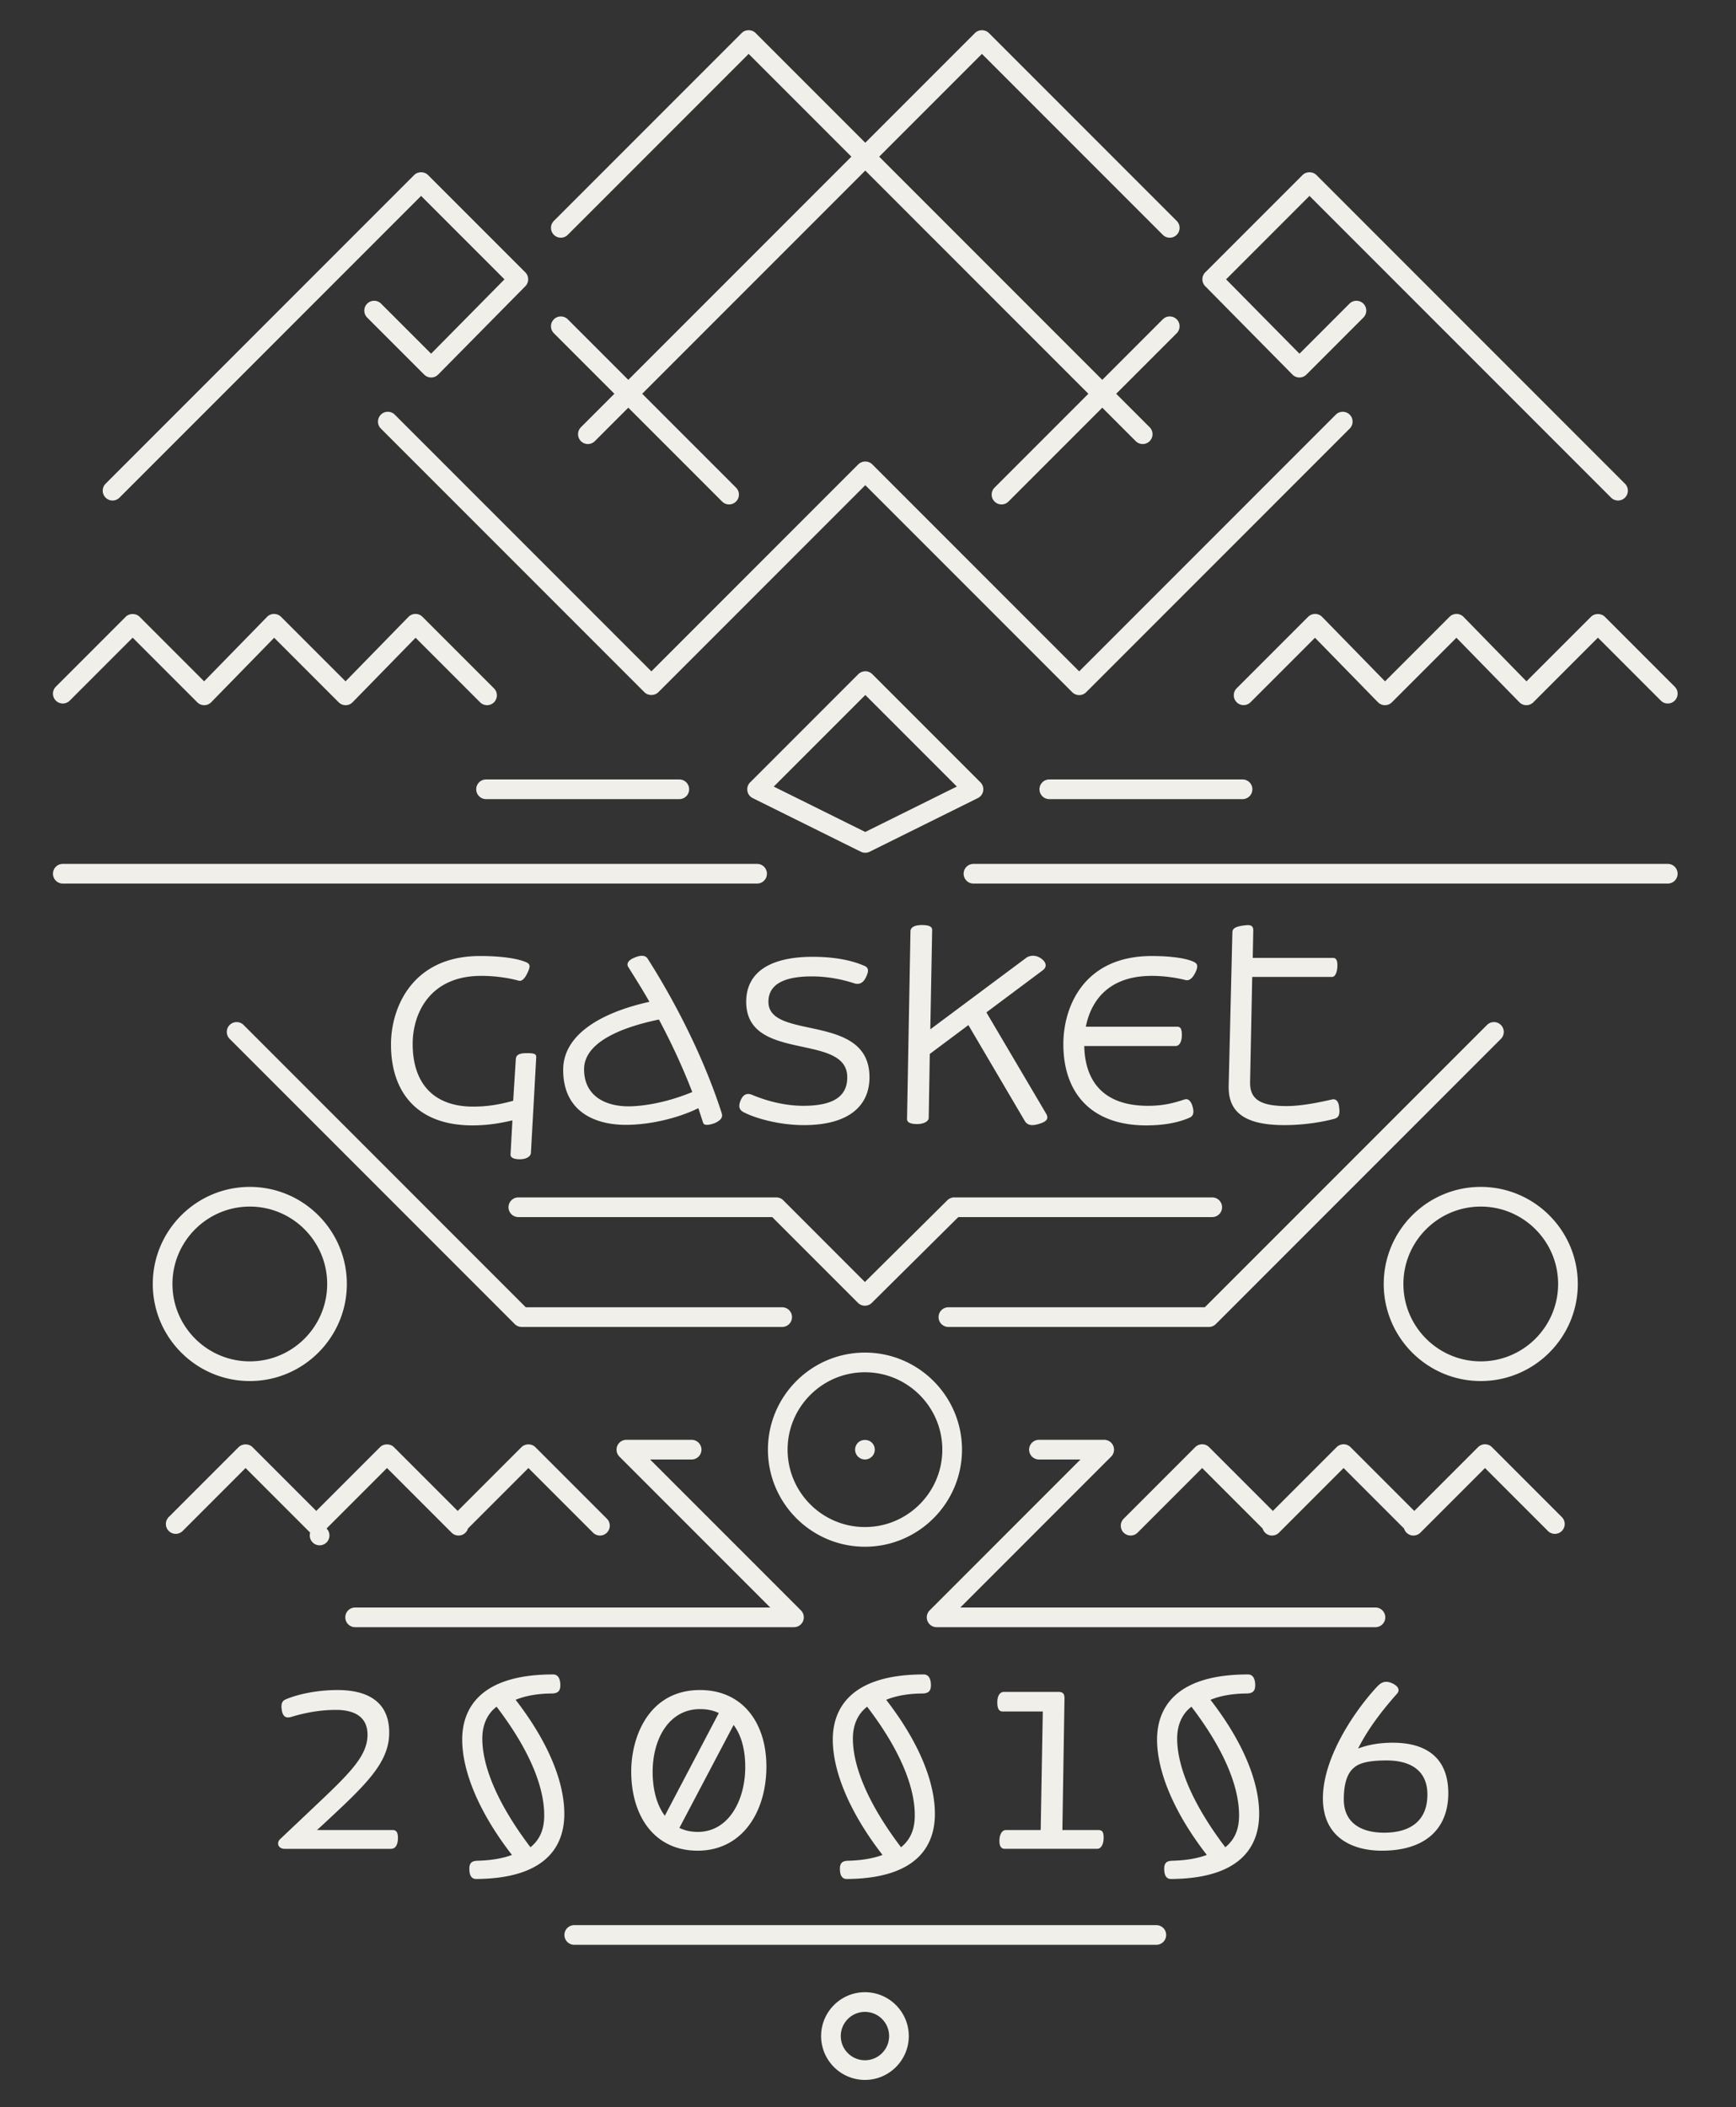 <svg xmlns="http://www.w3.org/2000/svg" width="512" height="621.205" viewBox="0 0 512 621.205"><rect x="0" y="0" width="512" height="621.205" fill="#333333" stroke="none"/><path fill="#F1EFEA" d="M33.194 147.555a2.902 2.902 0 0 1-2.051-4.951l90.999-90.999c1.088-1.087 3.014-1.087 4.102 0l28.684 28.685a2.9 2.9 0 0 1 .013 4.088l-25.717 26.047a2.899 2.899 0 0 1-2.054.862h-.009a2.9 2.9 0 0 1-2.051-.849l-16.815-16.815a2.902 2.902 0 0 1 0-4.102 2.902 2.902 0 0 1 4.102 0l14.751 14.751 21.642-21.919-24.596-24.597-88.948 88.949c-.568.567-1.31.85-2.052.85zm305.874-17.499a2.9 2.9 0 0 0 0-4.102L222.847 9.733c-1.088-1.087-3.014-1.087-4.102 0l-55.391 55.391a2.902 2.902 0 0 0 0 4.102 2.902 2.902 0 0 0 4.102 0l53.34-53.34 114.17 114.171c.566.566 1.309.849 2.051.849s1.485-.284 2.051-.85zm-121.99 17.804a2.902 2.902 0 0 0 0-4.102l-49.621-49.621a2.902 2.902 0 0 0-4.102 0 2.902 2.902 0 0 0 0 4.102l49.621 49.621c.566.566 1.309.849 2.051.849s1.484-.283 2.051-.849zm16.51 240.436a2.9 2.9 0 0 0-2.9-2.9h-75.621L71.842 302.17a2.902 2.902 0 0 0-4.102 0 2.902 2.902 0 0 0 0 4.102l84.075 84.075c.544.544 1.282.85 2.051.85h76.822a2.902 2.902 0 0 0 2.9-2.901zm-87.892-181.254a2.902 2.902 0 0 0 0-4.102l-21.102-21.102a2.9 2.9 0 0 0-2.051-.849h-.017a2.898 2.898 0 0 0-2.058.874l-18.556 19.002-19.026-19.027c-.548-.548-1.268-.811-2.068-.849a2.898 2.898 0 0 0-2.058.874l-18.557 19.002-19.026-19.027c-1.088-1.087-3.014-1.087-4.102 0l-20.606 20.607a2.902 2.902 0 0 0 0 4.102 2.902 2.902 0 0 0 4.102 0l18.556-18.557 19.05 19.051a2.898 2.898 0 0 0 4.126-.025l18.557-19.002 19.026 19.027a2.898 2.898 0 0 0 4.126-.025l18.556-19.002 19.026 19.027c.566.566 1.309.849 2.051.849s1.485-.282 2.051-.848zm-9.348 245.424a2.902 2.902 0 0 0 1.67-1.853l17.827-17.827 19.051 19.051a2.9 2.9 0 1 0 4.102-4.102l-21.102-21.102c-1.088-1.088-3.014-1.088-4.102 0l-18.803 18.804-18.803-18.804c-1.088-1.088-3.014-1.088-4.102 0l-18.803 18.804-18.803-18.804c-1.088-1.088-3.014-1.088-4.102 0L49.772 447.24a2.9 2.9 0 1 0 4.102 4.102l18.556-18.557 19.05 19.051a2.902 2.902 0 1 0 4.831-1.224l17.827-17.827 19.05 19.051a2.9 2.9 0 0 0 3.16.63zm147.371-25.098c0-15.779-12.838-28.617-28.618-28.617-15.779 0-28.617 12.838-28.617 28.617 0 15.78 12.837 28.618 28.617 28.618 15.78 0 28.618-12.838 28.618-28.618zm-5.801 0c0 12.582-10.235 22.817-22.817 22.817-12.581 0-22.817-10.235-22.817-22.817 0-12.581 10.236-22.816 22.817-22.816 12.582 0 22.817 10.235 22.817 22.816zm-175.623-48.843c0-15.78-12.837-28.618-28.617-28.618-15.779 0-28.617 12.838-28.617 28.618 0 15.779 12.837 28.617 28.617 28.617 15.78.001 28.617-12.837 28.617-28.617zm-5.799 0c0 12.581-10.236 22.816-22.817 22.816s-22.817-10.235-22.817-22.816c0-12.582 10.236-22.817 22.817-22.817s22.817 10.235 22.817 22.817zm140.352 99.387a2.9 2.9 0 0 0-.628-3.16l-44.484-44.483h12.246a2.9 2.9 0 0 0 0-5.8h-19.247a2.9 2.9 0 0 0-2.051 4.951l44.484 44.483H104.74a2.9 2.9 0 0 0 0 5.8h129.429a2.9 2.9 0 0 0 2.679-1.791zM226.191 257.58a2.9 2.9 0 0 0-2.9-2.9H18.522a2.9 2.9 0 1 0 0 5.8h204.77a2.9 2.9 0 0 0 2.899-2.9zm30.959 171.837c.55-.55.85-1.27.85-2.05 0-.76-.31-1.51-.85-2.05-1.08-1.08-3.02-1.08-4.1 0-.54.54-.85 1.29-.85 2.05 0 .78.3 1.5.85 2.05s1.28.85 2.05.85c.78 0 1.5-.3 2.05-.85zm222.108-282.711a2.9 2.9 0 0 0 0-4.102l-90.999-90.999c-1.088-1.087-3.014-1.087-4.102 0L355.474 80.29a2.9 2.9 0 0 0-.013 4.088l25.717 26.047a2.9 2.9 0 0 0 2.055.862h.009a2.9 2.9 0 0 0 2.051-.849l16.814-16.815a2.9 2.9 0 1 0-4.102-4.102l-14.751 14.751-21.642-21.919 24.596-24.597 88.948 88.949c.566.566 1.309.849 2.051.849s1.484-.282 2.051-.848zm-303.824-16.65l114.17-114.171 53.34 53.34a2.9 2.9 0 1 0 4.102-4.102l-55.391-55.39c-1.088-1.087-3.014-1.087-4.102 0l-116.22 116.222a2.902 2.902 0 0 0 2.051 4.951c.742 0 1.484-.284 2.05-.85zm121.991 17.804l49.621-49.621a2.9 2.9 0 1 0-4.102-4.102l-49.621 49.621a2.9 2.9 0 1 0 4.102 4.102zm22.915 56.215l77.729-77.729a2.9 2.9 0 1 0-4.102-4.102l-75.678 75.678-61.038-61.039c-1.088-1.087-3.014-1.087-4.102 0l-61.038 61.039-75.678-75.678a2.902 2.902 0 0 0-4.102 0 2.902 2.902 0 0 0 0 4.102l77.729 77.729c1.088 1.087 3.014 1.087 4.102 0l61.038-61.039 61.038 61.039a2.903 2.903 0 0 0 4.102 0zm-117.091 28.612a2.9 2.9 0 0 0-2.9-2.9h-56.995a2.9 2.9 0 1 0 0 5.8h56.995a2.9 2.9 0 0 0 2.9-2.9zm166.116 0a2.9 2.9 0 0 0-2.9-2.9h-56.993a2.9 2.9 0 1 0 0 5.8h56.993a2.9 2.9 0 0 0 2.9-2.9zm-10.779 157.66l84.075-84.075a2.9 2.9 0 1 0-4.102-4.102l-83.226 83.225h-75.621a2.9 2.9 0 0 0 0 5.8h76.822a2.894 2.894 0 0 0 2.052-.848zm-101.459-6.256l25.51-25.288h74.887a2.9 2.9 0 0 0 0-5.8h-76.08c-.765 0-1.498.303-2.042.841l-24.308 24.097-24.087-24.088a2.901 2.901 0 0 0-2.051-.85h-76.08a2.9 2.9 0 0 0 0 5.8h74.879l25.279 25.279c.566.566 1.309.85 2.051.85.739 0 1.477-.281 2.042-.841zm111.68-177.049l19.026-19.027 18.556 19.002a2.906 2.906 0 0 0 2.058.874 2.927 2.927 0 0 0 2.068-.849l19.025-19.027 18.557 19.002a2.906 2.906 0 0 0 2.058.874h.018a2.9 2.9 0 0 0 2.051-.849l19.05-19.051 18.556 18.557a2.9 2.9 0 1 0 4.102-4.102l-20.606-20.607c-1.088-1.087-3.014-1.087-4.102 0l-19.025 19.027-18.557-19.002a2.906 2.906 0 0 0-2.058-.874 2.924 2.924 0 0 0-2.068.849l-19.025 19.026-18.556-19.002a2.906 2.906 0 0 0-2.058-.874 2.954 2.954 0 0 0-2.068.849l-21.102 21.102a2.9 2.9 0 0 0 4.1 4.102zm50.115 244.795l19.051-19.051 18.556 18.557a2.9 2.9 0 1 0 4.102-4.102l-20.606-20.607a2.9 2.9 0 0 0-4.102 0l-18.804 18.804-18.803-18.804a2.9 2.9 0 0 0-4.102 0l-18.804 18.804-18.803-18.804a2.9 2.9 0 0 0-4.102 0l-21.102 21.102a2.9 2.9 0 1 0 4.102 4.102l19.051-19.051 17.827 17.827a2.9 2.9 0 0 0 4.83 1.224l19.051-19.051 17.827 17.827a2.904 2.904 0 0 0 2.778 2.074 2.91 2.91 0 0 0 2.053-.851zM268.03 600.246c0-7.129-5.8-12.93-12.929-12.93-7.129 0-12.929 5.801-12.929 12.93s5.8 12.929 12.929 12.929c7.129 0 12.929-5.8 12.929-12.929zm-5.801 0c0 3.931-3.198 7.128-7.128 7.128s-7.129-3.197-7.129-7.128 3.198-7.129 7.129-7.129 7.128 3.198 7.128 7.129zM465.34 378.525c0-15.78-12.838-28.618-28.617-28.618s-28.617 12.838-28.617 28.618c0 15.779 12.838 28.617 28.617 28.617s28.617-12.837 28.617-28.617zm-5.801 0c0 12.581-10.235 22.816-22.816 22.816s-22.816-10.235-22.816-22.816c0-12.582 10.235-22.817 22.816-22.817s22.816 10.235 22.816 22.817zm-50.977 98.278a2.9 2.9 0 0 0-2.9-2.9H283.233l44.483-44.483a2.902 2.902 0 0 0-2.051-4.951H306.42a2.9 2.9 0 0 0 0 5.8h12.245l-44.483 44.483a2.902 2.902 0 0 0 2.051 4.951h129.429a2.9 2.9 0 0 0 2.9-2.9zm86.217-219.223a2.9 2.9 0 0 0-2.9-2.9h-204.77a2.9 2.9 0 1 0 0 5.8h204.77a2.901 2.901 0 0 0 2.9-2.9zm-150.84 312.862a2.9 2.9 0 0 0-2.9-2.9H169.362a2.9 2.9 0 0 0 0 5.8h171.677a2.899 2.899 0 0 0 2.9-2.9zM156.583 339.888l1.56-28.087c.078-1.014-.39-1.326-2.73-1.326-2.341 0-3.121.546-3.277 1.639l-.78 12.404c-4.291 1.171-7.724 1.717-11.859 1.717-11.391 0-17.788-6.632-17.788-18.49 0-8.894 4.993-20.051 20.207-20.051 4.213 0 8.192.624 11 1.404 1.014.312 1.95-.624 2.887-2.809.702-1.638.39-2.185-.702-2.653-2.575-1.092-7.256-1.794-13.575-1.794-19.973 0-26.214 15.292-26.214 26.058 0 14.043 7.646 23.874 24.03 23.874 4.213 0 7.802-.546 11.781-1.482l-.546 10.064c-.078.858.858 1.404 2.731 1.404 1.871 0 3.197-.781 3.275-1.872zm54.297-8.817c1.95-.936 2.34-1.794 1.95-2.965-4.759-14.823-12.639-31.051-21.767-45.406-.546-.936-1.716-1.326-3.901-.39-2.185.858-2.418 2.028-1.794 2.887 2.107 3.355 4.213 6.709 6.164 10.143-14.433 3.199-25.434 9.752-25.434 20.05 0 12.562 9.674 16.228 18.491 16.228 6.709 0 14.979-1.794 21.377-4.915.468 1.404.936 2.887 1.404 4.291.233.779 1.403.858 3.51.077zm-25.512-4.915c-7.021 0-13.107-3.198-13.107-10.923 0-7.177 8.972-11.937 22.079-14.667 3.745 7.021 7.1 14.277 9.831 21.377-8.115 3.355-15.136 4.213-18.803 4.213zm33.153-1.95c-.937 2.106-.39 3.043.78 3.667 2.886 1.561 10.064 3.822 17.788 3.822 13.263 0 19.348-5.695 19.348-14.121 0-19.192-29.803-10.688-29.803-22.235 0-5.149 4.603-7.49 12.795-7.49 4.993 0 9.44 1.014 12.717 2.106 1.327.312 2.653-.078 3.589-2.653.625-1.56.078-2.262-1.014-2.652-3.667-1.561-8.582-2.575-15.058-2.575-12.015 0-19.583 4.213-19.583 13.263 0 18.022 29.803 8.972 29.803 22.235 0 4.759-2.809 8.426-12.951 8.426-6.631 0-12.483-2.106-15.213-3.276-1.248-.467-2.418-.234-3.198 1.483zm88.468 6.943c2.106-.702 2.185-1.716 1.56-2.809l-17.632-29.881 16.618-12.405c1.17-.858 1.326-2.263-.624-3.589-1.561-1.014-3.277-.858-4.369 0l-28.165 20.987.547-29.257c0-.936-.702-1.482-3.043-1.482s-3.354.78-3.354 1.873l-1.015 55.315c0 .937.937 1.482 2.965 1.482 1.95 0 3.433-.78 3.433-1.873l.312-18.802 11.391-8.504 16.617 28.243c.702 1.17 1.873 1.717 4.759.702zm43.997-1.715c1.015-.547 1.326-1.561.546-3.823-.546-1.248-1.248-1.795-2.184-1.482-3.043 1.015-6.164 1.872-10.767 1.872-13.107 0-18.568-7.178-18.803-17.632h26.994c1.015 0 1.795-1.17 1.795-3.277 0-2.028-.547-2.418-1.482-2.418h-26.839c1.404-7.1 6.242-14.979 19.427-14.979 3.745 0 7.256.546 10.064 1.249 1.015.234 2.106-.546 3.043-2.731.624-1.638.312-2.185-.858-2.73-2.497-1.092-7.021-1.639-12.249-1.639-19.973 0-26.058 14.902-26.058 25.98 0 14.667 8.504 23.951 24.419 23.951 5.619-.002 9.832-.937 12.952-2.341zm42.595.389c1.248-.39 1.716-1.17 1.326-3.745-.234-1.638-1.092-2.185-2.028-1.95-2.106.468-8.348 1.95-13.419 1.95-8.504 0-10.923-2.496-10.767-7.334l.624-30.739h23.562c.858 0 1.561-1.326 1.561-3.433 0-1.873-.624-2.185-1.404-2.185h-23.562l.155-8.114c0-1.249-.624-1.717-2.418-1.482-2.73.312-3.745.858-3.745 2.106l-1.092 45.173c-.156 7.021 3.667 11.624 16.384 11.624 6.631.001 12.249-1.169 14.823-1.871zM115.336 545.048c1.326 0 2.028-1.248 2.028-3.199 0-1.638-.468-2.34-1.56-2.34H93.491l1.716-1.561c12.405-11.547 19.583-18.101 19.583-27.15 0-9.908-7.49-12.561-15.213-12.561-6.788 0-12.405 1.482-15.448 2.809-1.092.546-1.326 1.56-.936 3.589.468 1.638 1.326 1.872 2.575 1.56 3.354-1.014 7.958-2.106 13.341-2.106 4.447 0 9.284 1.404 9.284 7.334 0 6.866-6.397 12.405-18.568 23.952l-7.1 6.709c-1.326 1.171-.702 2.965 1.249 2.965h31.362zm25.117 8.894c22.079-.156 25.98-11.079 25.98-19.193 0-9.518-4.759-21.221-14.355-33.625 2.731-1.171 6.554-1.873 10.845-1.873 1.404-.078 2.34-.546 2.34-2.418 0-2.185-.858-3.199-2.106-3.199-22.469 0-26.838 10.923-26.838 19.192 0 9.597 5.149 21.768 14.667 34.016-2.652 1.015-6.241 1.639-10.298 1.717-1.326.078-2.262.468-2.262 2.341-.001 2.184.779 3.042 2.027 3.042zm1.795-41.427c0-3.277 1.014-6.944 4.213-9.362 9.362 12.249 14.043 23.249 14.043 31.987 0 3.354-.78 6.787-4.057 9.44-9.363-12.327-14.199-23.483-14.199-32.065zm43.919 9.752c0 12.951 6.709 23.327 19.583 23.327 13.185 0 20.285-11.469 20.285-24.81 0-12.795-6.943-22.547-19.583-22.547-15.058 0-20.285 13.731-20.285 24.03zm6.319.078c0-9.83 4.916-18.49 13.965-18.49 2.106 0 3.979.39 5.54 1.17l-15.916 30.271c-2.34-3.121-3.589-7.647-3.589-12.951zm13.342 17.71c-2.028 0-3.823-.39-5.461-1.17l15.994-30.35c2.263 2.965 3.433 7.256 3.433 12.405-.001 9.83-4.916 19.115-13.966 19.115zm43.918 13.887c22.08-.156 25.98-11.079 25.98-19.193 0-9.518-4.759-21.221-14.355-33.625 2.73-1.171 6.554-1.873 10.845-1.873 1.404-.078 2.341-.546 2.341-2.418 0-2.185-.858-3.199-2.106-3.199-22.47 0-26.838 10.923-26.838 19.192 0 9.597 5.149 21.768 14.667 34.016-2.653 1.015-6.242 1.639-10.299 1.717-1.326.078-2.262.468-2.262 2.341-.002 2.184.779 3.042 2.027 3.042zm1.794-41.427c0-3.277 1.014-6.944 4.213-9.362 9.362 12.249 14.043 23.249 14.043 31.987 0 3.354-.78 6.787-4.057 9.44-9.362-12.327-14.199-23.483-14.199-32.065zm72.006 32.533c1.248 0 1.95-1.404 1.95-3.276 0-1.639-.39-2.263-1.56-2.263h-10.611l.625-38.854c0-1.092-.312-1.872-1.717-1.872h-16.149c-1.249 0-1.951 1.248-1.951 3.12 0 1.717.469 2.653 1.561 2.653h11.859l-.625 34.952h-10.22c-1.248 0-1.95 1.404-1.95 3.198 0 1.639.546 2.341 1.638 2.341h27.15zm21.842 8.894c22.079-.156 25.979-11.079 25.979-19.193 0-9.518-4.759-21.221-14.355-33.625 2.73-1.171 6.554-1.873 10.845-1.873 1.404-.078 2.341-.546 2.341-2.418 0-2.185-.858-3.199-2.106-3.199-22.47 0-26.839 10.923-26.839 19.192 0 9.597 5.149 21.768 14.668 34.016-2.653 1.015-6.242 1.639-10.299 1.717-1.326.078-2.263.468-2.263 2.341-.001 2.184.78 3.042 2.029 3.042zm1.794-41.427c0-3.277 1.015-6.944 4.213-9.362 9.362 12.249 14.043 23.249 14.043 31.987 0 3.354-.779 6.787-4.057 9.44-9.362-12.327-14.199-23.483-14.199-32.065zm60.38 33.079c13.186 0 19.583-6.787 19.583-16.93 0-9.752-5.695-14.901-16.384-14.901-3.979 0-7.334.624-10.221 1.716 3.043-6.007 7.178-11.312 11.469-16.149.937-1.014.469-2.263-1.482-3.121-1.794-.779-3.042-.39-4.291.937-6.163 6.554-16.071 20.597-16.071 33.002 0 11.545 8.66 15.446 17.397 15.446zm.626-5.305c-6.086 0-11.859-2.419-11.859-9.831 0-4.213.858-7.646 3.043-9.361 1.561-1.404 4.525-2.106 9.596-2.106 6.632 0 12.016 2.652 12.016 10.063-.002 7.646-4.917 11.235-12.796 11.235zM256.489 251.098l31.96-15.845a2.899 2.899 0 0 0 .711-4.623l-31.885-31.885a2.947 2.947 0 0 0-2.063-.849c-.739.021-1.493.28-2.062.849l-31.751 31.75a2.898 2.898 0 0 0 .605 4.796l31.885 15.807c.4.199.865.302 1.312.302s.887-.103 1.288-.302zm-1.277-46.213l26.992 26.992-27.015 13.393-26.984-13.377 27.007-27.008z"/></svg>